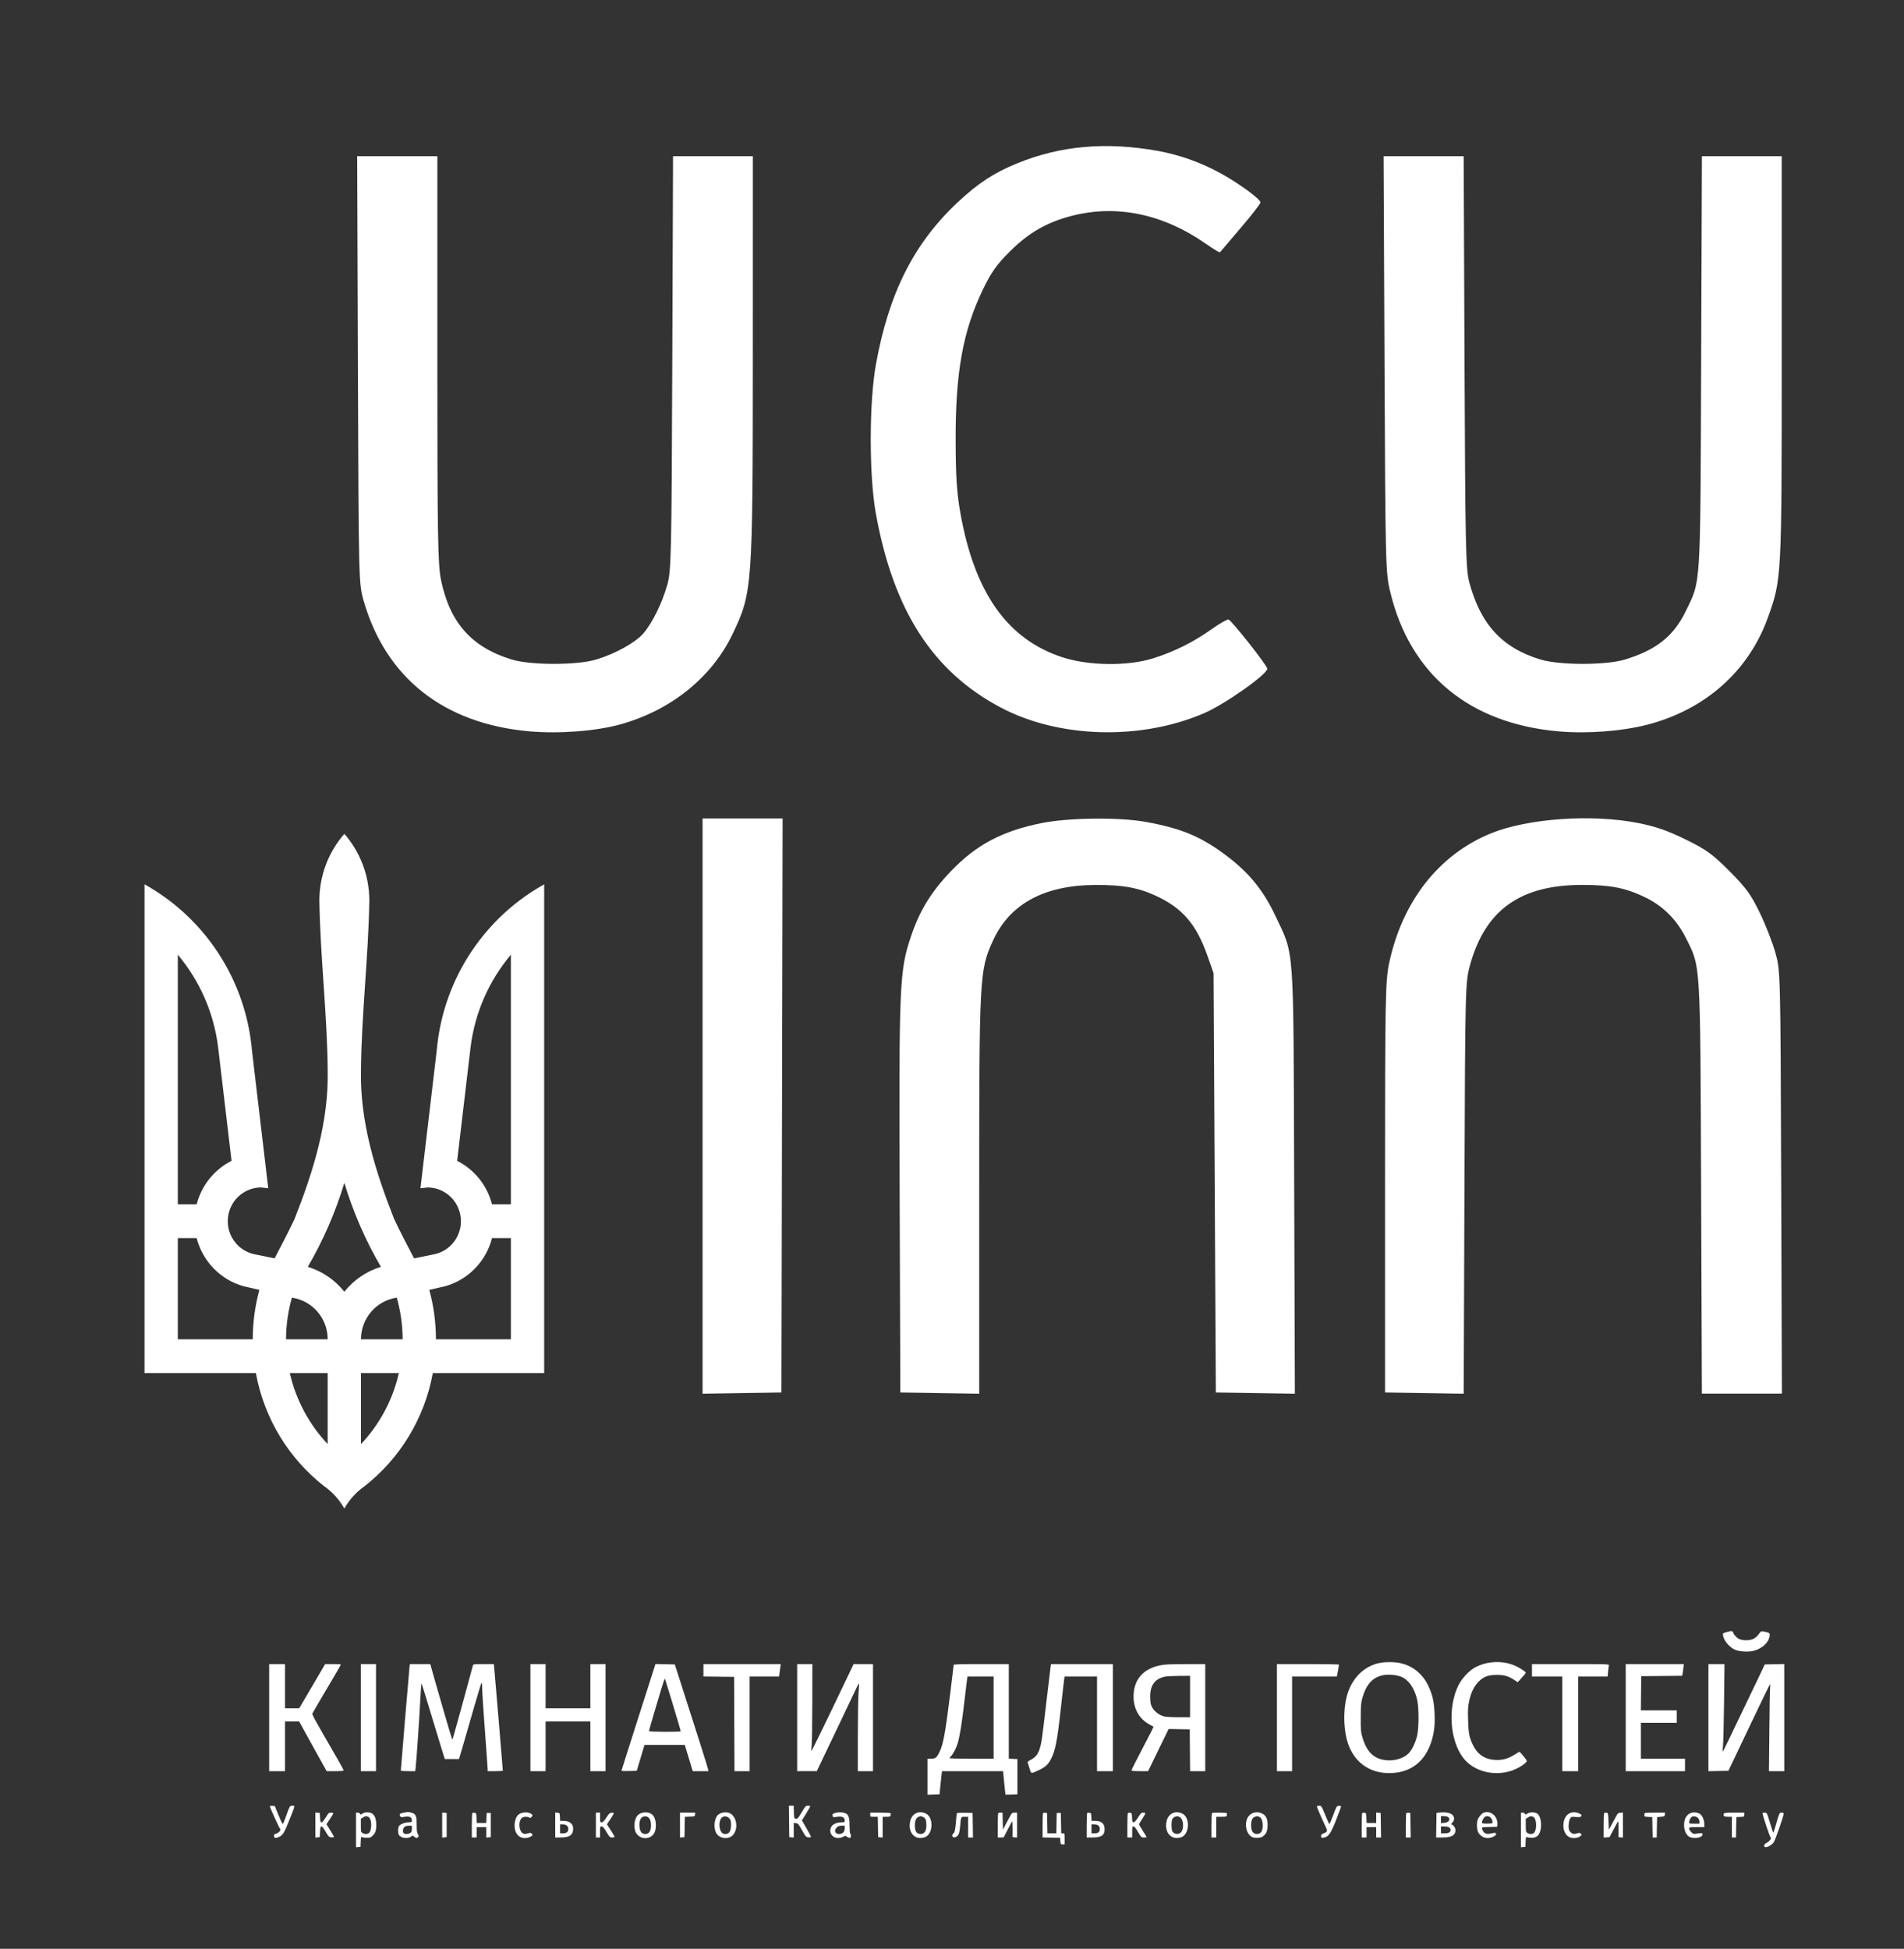 <svg width="596" height="610" viewBox="0 0 596 610" fill="none" xmlns="http://www.w3.org/2000/svg">
<rect x="0" y="0" width="596" height="610" fill="#333333" stroke="none"/>
<path fill-rule="evenodd" clip-rule="evenodd" d="M542.21 510.633C542.398 510.706 542.552 510.893 542.552 511.049C542.552 511.461 543.587 512.632 544.25 512.969C545.158 513.43 546.689 513.563 547.957 513.291C549.112 513.043 549.966 512.386 550.967 510.977C551.273 510.545 551.357 510.535 552.569 510.787C553.957 511.077 554.1 511.242 553.898 512.321C553.549 514.181 551.603 515.967 549.154 516.673C547.396 517.179 544.587 517.031 543.033 516.35C541.14 515.52 539.315 513.146 539.315 511.513C539.315 511.196 539.692 511.037 541.365 510.652C541.602 510.597 541.813 510.541 541.833 510.527C541.853 510.513 542.023 510.561 542.21 510.633ZM438.227 520.558C442.161 521.383 445.317 523.919 447.098 527.687C448.43 530.506 448.917 532.686 449.061 536.481C449.199 540.142 448.94 542.373 448.055 545.138C446.079 551.306 441.815 554.692 435.649 554.988C428.491 555.331 423.179 551.242 421.482 544.083C420.549 540.146 420.564 534.985 421.521 531.175C422.914 525.625 426.721 521.643 431.662 520.569C433.496 520.17 436.357 520.165 438.227 520.558ZM471.636 520.554C472.447 520.726 473.661 521.118 474.333 521.424C475.81 522.096 477.608 523.287 477.595 523.585C477.591 523.704 477.025 524.42 476.34 525.175L475.093 526.549L473.918 525.796C472.071 524.611 470.877 524.273 468.543 524.272C465.86 524.271 464.428 524.799 462.861 526.369C461.418 527.816 460.417 529.874 459.872 532.518C459.502 534.309 459.455 535.165 459.548 538.398C459.665 542.488 459.912 543.79 461.001 546.09C462.431 549.108 464.716 550.681 467.964 550.884C470.219 551.025 472.12 550.511 474.115 549.218C474.856 548.738 475.538 548.346 475.632 548.346C475.725 548.346 476.313 548.985 476.938 549.767C478.056 551.166 478.068 551.196 477.678 551.638C476.912 552.507 474.709 553.762 472.983 554.314C467.431 556.088 461.189 554.383 458.005 550.223C453.827 544.764 453.134 534.441 456.487 527.605C457.624 525.284 459.996 522.789 462.042 521.758C464.896 520.321 468.441 519.876 471.636 520.554ZM89.22 527.802V534.722H91.437H93.654L96.104 530.559C97.451 528.27 99.279 525.156 100.166 523.639L101.779 520.882H104.238C105.591 520.882 106.698 520.949 106.698 521.032C106.698 521.114 105.887 522.549 104.895 524.221C101.621 529.746 98.133 535.688 97.876 536.179C97.608 536.691 97.437 536.373 105.548 550.426C106.655 552.344 107.561 554.023 107.561 554.157C107.561 554.325 106.733 554.401 104.908 554.401H102.254L99.578 549.589C98.106 546.943 96.168 543.441 95.272 541.807L93.644 538.836L91.432 538.833L89.22 538.831V546.616V554.401H86.739H84.258V537.641V520.882H86.739H89.22V527.802ZM117.702 537.641V554.401H115.328H112.955V537.641V520.882H115.328H117.702V537.641ZM136.256 526.451C138.359 533.894 141.419 544.291 141.542 544.415C141.597 544.47 141.688 544.379 141.745 544.214C141.932 543.663 145.479 530.789 146.713 526.18C147.382 523.683 147.979 521.469 148.042 521.261C148.142 520.922 148.494 520.882 151.361 520.882H154.567L154.695 522.017C154.813 523.064 157.403 553.884 157.403 554.242C157.403 554.329 156.335 554.401 155.03 554.401H152.656L152.654 553.806C152.653 553.479 152.461 550.73 152.228 547.697C151.479 537.977 150.93 529.729 150.93 528.204C150.93 527.388 150.851 526.721 150.754 526.721C150.658 526.721 149.587 530.2 148.375 534.452C147.163 538.704 145.61 544.08 144.924 546.399L143.678 550.616H141.456H139.234L138.058 546.832C137.411 544.751 135.818 539.509 134.518 535.185C133.217 530.86 132.076 527.183 131.98 527.013C131.885 526.842 131.695 529.115 131.558 532.064C131.318 537.211 130.335 551.574 130.092 553.482L129.974 554.401H127.722C126.483 554.401 125.468 554.328 125.466 554.238C125.459 553.887 128.075 522.662 128.184 521.801L128.301 520.882H131.492H134.683L136.256 526.451ZM170.781 527.802V534.722H177.794H184.806V527.802V520.882H187.18H189.553V537.641V554.401H187.18H184.806V546.616V538.831H177.794H170.781V546.616V554.401H168.408H166.034V537.641V520.882H168.408H170.781V527.802ZM213.314 527.478C218.064 542.231 221.486 553.038 221.617 553.698L221.757 554.401H219.298H216.839L216.237 552.4C215.906 551.3 215.345 549.451 214.991 548.292L214.348 546.183L208.046 546.184L201.744 546.185L200.531 550.239L199.317 554.293L196.89 554.354C194.985 554.402 194.486 554.356 194.569 554.138C194.626 553.985 195.326 551.768 196.123 549.211C196.921 546.654 198.626 541.301 199.912 537.317C201.197 533.333 202.906 528.002 203.709 525.472L205.168 520.871L208.197 520.931L211.226 520.99L213.314 527.478ZM244.279 521.693C244.214 522.139 244.099 523.015 244.024 523.639L243.886 524.775H239.268H234.649V539.588V554.401H232.277H229.905L229.849 539.642L229.794 524.883L224.993 524.825L220.192 524.766V522.824V520.882H232.294H244.396L244.279 521.693ZM254.27 532.614C254.263 539.066 254.177 545.172 254.079 546.183C253.981 547.194 253.938 548.061 253.983 548.11C254.075 548.209 259.502 537.059 265.681 524.072L267.199 520.882H270.235H273.272V537.641V554.401H270.898H268.525V543.511C268.525 537.522 268.625 531.379 268.748 529.86C268.872 528.341 268.927 527.052 268.872 526.997C268.817 526.942 268.532 527.416 268.239 528.052C267.719 529.18 265.443 533.959 260.325 544.669C258.932 547.583 257.319 550.963 256.74 552.179L255.686 554.39L252.612 554.395L249.537 554.401V537.641V520.882H251.91H254.284L254.27 532.614ZM315.778 535.685V550.488L317.127 550.552L318.475 550.616V556.131V561.645L316.613 561.707L314.751 561.769L314.627 560.842C314.56 560.332 314.39 558.674 314.249 557.158L313.994 554.401H304.434H294.875L294.757 555.32C294.693 555.825 294.517 557.455 294.367 558.942L294.093 561.645L292.205 561.707L290.317 561.77V556.139V550.508H291.467C292.797 550.508 293.192 550.196 294.062 548.454C295.271 546.032 295.916 542.483 297.542 529.316C298.077 524.975 298.516 521.301 298.516 521.152C298.517 520.941 300.387 520.882 307.147 520.882H315.778V535.685ZM348.359 537.641V554.401H345.878H343.397V539.588V524.775H338.33H333.264L333.161 525.261C333.105 525.529 332.658 529.397 332.168 533.857C330.937 545.067 330.376 547.961 328.885 550.786C328.061 552.347 327.121 553.184 325.175 554.09C322.655 555.263 322.798 555.289 322.27 553.55C322.018 552.717 321.757 551.893 321.69 551.717C321.605 551.497 321.894 551.233 322.63 550.859C324.115 550.105 324.963 549.051 325.477 547.318C326.047 545.399 326.134 544.786 327.53 532.884C328.185 527.294 328.782 522.307 328.855 521.801L328.989 520.882H338.674H348.359V537.641ZM377.272 537.641V554.401H374.902H372.532L372.475 547.859L372.418 541.318L369.116 541.258L365.814 541.198L362.599 547.799L359.384 554.401H356.785C354.901 554.401 354.185 554.329 354.185 554.14C354.185 553.997 355.437 551.491 356.966 548.572C360.27 542.266 361.141 540.535 361.05 540.464C361.012 540.435 360.48 540.141 359.866 539.812C356.644 538.083 354.832 534.927 354.832 531.046C354.832 525.859 357.722 522.424 363.028 521.301C364.54 520.982 365.966 520.91 371.069 520.897L377.272 520.882V537.641ZM419.132 521.059C419.132 521.263 418.739 523.569 418.582 524.288L418.476 524.775H411.468H404.459V539.588V554.401H402.086H399.712V537.641V520.882H409.422C414.762 520.882 419.132 520.961 419.132 521.059ZM503.631 521.261C503.569 521.469 503.453 522.345 503.372 523.207L503.226 524.775H498.615H494.004V539.588V554.401H491.522H489.041V539.588V524.775H484.294H479.547V522.828V520.882H491.645C503.065 520.882 503.736 520.903 503.631 521.261ZM526.923 522.234C526.841 522.977 526.721 523.803 526.657 524.069L526.54 524.552L520.143 524.609L513.747 524.666L513.689 530.019L513.631 535.371H519.245H524.859V537.317V539.263H519.249H513.639V544.886V550.508H520.543H527.448V552.454V554.401H518.17H508.892V537.641V520.882H517.982H527.072L526.923 522.234ZM539.672 532.722C539.597 539.233 539.449 545.388 539.342 546.399C539.235 547.41 539.181 548.274 539.222 548.318C539.262 548.362 540.088 546.756 541.057 544.75C544.042 538.566 548.116 530.07 550.324 525.423L552.43 520.99L555.474 520.93L558.519 520.87V537.636V554.401H556.125H553.731L553.849 541.696C553.914 534.709 554.03 528.554 554.107 528.018C554.198 527.391 554.173 527.122 554.039 527.261C553.838 527.471 550.715 533.906 546.694 542.399C545.624 544.659 543.912 548.259 542.891 550.4L541.033 554.293L537.909 554.352L534.784 554.412V537.647V520.882H537.296H539.808L539.672 532.722ZM432.719 524.405C429.555 525.126 427.588 527.373 426.431 531.586C426.017 533.093 425.954 533.875 425.944 537.641C425.934 541.503 425.985 542.147 426.419 543.653C427.736 548.231 429.867 550.412 433.533 550.933C436.502 551.354 439.726 550.33 441.234 548.485C442.265 547.224 443.199 545.116 443.644 543.048C444.161 540.643 444.162 534.646 443.645 532.235C442.837 528.46 440.927 525.725 438.451 524.796C436.898 524.214 434.33 524.039 432.719 524.405ZM364.786 524.791C361.397 525.459 359.877 527.64 360.049 531.586C360.126 533.354 360.214 533.722 360.781 534.645C361.562 535.917 363.073 536.981 364.549 537.298C365.15 537.428 367.191 537.533 369.084 537.533H372.525V531.046V524.558L369.127 524.582C367.258 524.595 365.305 524.689 364.786 524.791ZM302.732 525.477C302.666 525.864 302.319 528.759 301.96 531.911C301.141 539.102 300.402 543.717 299.732 545.833C299.232 547.411 298.191 549.323 297.534 549.869C297.362 550.012 297.222 550.214 297.222 550.318C297.222 550.423 300.31 550.508 304.127 550.508H311.031V537.641V524.775H306.941H302.852L302.732 525.477ZM206.943 528.829C205.367 534.008 203.146 541.635 203.146 541.868C203.146 542.113 213.069 542.158 213.077 541.912C213.088 541.575 208.211 525.428 208.098 525.426C208.033 525.424 207.513 526.956 206.943 528.829ZM87.16 568.132C87.787 569.679 88.385 570.93 88.49 570.912C88.595 570.895 88.903 570.262 89.174 569.507C90.743 565.13 90.698 565.213 91.519 565.213C92.418 565.213 92.479 564.9 90.687 569.43C88.984 573.736 88.555 574.448 87.349 574.983C86.224 575.482 85.768 575.384 85.768 574.644C85.768 574.231 85.911 574.082 86.413 573.972C86.767 573.894 87.254 573.579 87.495 573.272C87.872 572.791 87.891 572.668 87.632 572.37C87.306 571.995 84.473 565.743 84.473 565.398C84.473 565.282 84.821 565.217 85.247 565.254L86.02 565.321L87.16 568.132ZM248.504 567.213C248.566 569.202 248.569 569.214 249.142 569.281C249.662 569.341 249.838 569.146 250.948 567.28C252.116 565.32 252.217 565.213 252.908 565.213C253.309 565.213 253.637 565.291 253.637 565.385C253.637 565.48 253.049 566.515 252.33 567.684L251.023 569.811L252.438 572.26C253.216 573.607 253.852 574.816 253.852 574.948C253.852 575.091 253.536 575.16 253.065 575.119C252.312 575.055 252.225 574.959 251.058 572.89C249.947 570.922 249.776 570.721 249.148 570.66L248.458 570.592V572.89V575.188L247.757 575.12L247.056 575.052L246.998 570.133L246.939 565.213H247.691H248.442L248.504 567.213ZM414.793 568.035C415.432 569.582 416.025 570.89 416.109 570.943C416.194 570.995 416.74 569.752 417.323 568.18C418.364 565.37 418.394 565.32 419.081 565.254C419.548 565.208 419.779 565.279 419.778 565.47C419.777 565.626 419.112 567.45 418.301 569.522C416.68 573.659 415.95 574.789 414.67 575.144C413.744 575.4 413.522 575.304 413.522 574.651C413.522 574.296 413.718 574.095 414.256 573.9C415.375 573.495 415.58 573.14 415.182 572.297C413.789 569.339 412.227 565.75 412.227 565.507C412.227 565.319 412.479 565.215 412.928 565.218C413.623 565.223 413.641 565.249 414.793 568.035ZM116.537 567.705C117.341 568.214 117.79 569.492 117.789 571.268C117.788 573.03 117.504 573.805 116.519 574.727C116.076 575.142 115.711 575.266 114.935 575.267C114.38 575.268 113.712 575.191 113.45 575.095C112.99 574.927 112.972 574.975 112.911 576.501L112.847 578.08L112.146 578.148L111.445 578.215V572.795V567.376H111.973C112.264 567.376 112.594 567.541 112.708 567.744C112.877 568.047 112.971 568.064 113.244 567.837C114.063 567.156 115.573 567.095 116.537 567.705ZM128.75 567.384C130.16 567.777 130.432 568.377 130.432 571.102C130.432 572.952 130.513 573.61 130.802 574.1C131.15 574.691 131.151 574.749 130.806 575.095C130.46 575.441 130.399 575.434 129.772 574.969C129.14 574.501 129.083 574.494 128.698 574.843C127.752 575.701 125.399 575.376 124.829 574.307C124.538 573.762 124.544 572.221 124.84 571.668C125.173 571.043 126.701 570.413 127.897 570.408C128.881 570.403 128.922 570.378 128.922 569.781C128.922 568.704 128.084 568.373 126.29 568.741C125.604 568.882 125.458 568.84 125.245 568.441C124.926 567.844 125.152 567.63 126.348 567.395C127.678 567.133 127.846 567.133 128.75 567.384ZM166.196 567.729C166.757 568.082 166.777 568.204 166.369 568.744C166.13 569.06 165.982 569.093 165.635 568.906C164.909 568.517 163.723 568.625 163.262 569.12C162.165 570.3 162.477 573.313 163.757 573.897C164.178 574.089 164.513 574.086 165.186 573.884C165.864 573.68 166.136 573.679 166.374 573.876C166.894 574.309 166.72 574.666 165.814 575.029C163.188 576.082 161.065 574.454 161.076 571.396C161.081 570.024 161.572 568.593 162.222 568.054C163.25 567.201 165.113 567.049 166.196 567.729ZM203.852 567.769C204.778 568.317 205.305 569.634 205.301 571.39C205.296 573.19 204.735 574.361 203.582 574.976C201.989 575.825 199.983 575.268 199.104 573.732C198.209 572.167 198.522 569.195 199.695 568.132C200.755 567.17 202.573 567.012 203.852 567.769ZM228.823 567.785C230.624 569.078 231.039 572.176 229.668 574.105C228.339 575.976 225.113 575.685 224.107 573.603C223.286 571.903 223.645 569.008 224.795 568.054C225.886 567.149 227.763 567.024 228.823 567.785ZM264.758 567.635C265.634 568.035 265.935 569.041 265.935 571.558C265.935 572.844 266.029 573.896 266.151 573.971C266.429 574.143 266.432 575.095 266.156 575.266C265.937 575.401 265.056 575.019 264.845 574.697C264.779 574.597 264.342 574.715 263.874 574.96C262.002 575.938 259.894 574.906 259.894 573.011C259.894 571.413 261.288 570.407 263.508 570.404C264.322 570.403 264.425 570.347 264.425 569.904C264.425 568.747 263.516 568.378 261.583 568.75C260.893 568.883 260.771 568.843 260.644 568.442C260.452 567.836 260.697 567.623 261.851 567.388C262.888 567.177 263.953 567.268 264.758 567.635ZM289.994 567.775C292.078 568.957 292.121 573.298 290.064 574.8C289.746 575.031 289.018 575.261 288.445 575.311C285.838 575.536 284.222 573.133 284.91 570.054C285.46 567.589 287.809 566.537 289.994 567.775ZM370.26 567.775C372.344 568.957 372.388 573.298 370.33 574.8C370.012 575.031 369.284 575.261 368.712 575.311C366.105 575.536 364.488 573.133 365.176 570.054C365.726 567.589 368.075 566.537 370.26 567.775ZM395.282 567.778C396.358 568.4 396.8 569.416 396.8 571.268C396.8 573.072 396.413 574.003 395.327 574.813C394.479 575.447 392.444 575.452 391.583 574.823C390.267 573.862 389.678 571.675 390.218 569.754C390.84 567.543 393.248 566.603 395.282 567.778ZM454.131 567.723C455.296 568.327 455.517 569.664 454.594 570.522C454.28 570.813 454.139 571.052 454.28 571.052C454.818 571.052 455.597 572.105 455.597 572.832C455.597 574.48 454.4 575.161 451.499 575.161H449.545L449.604 571.322L449.663 567.484L450.634 567.346C451.875 567.17 453.377 567.332 454.131 567.723ZM466.37 567.371C467.84 567.794 468.911 569.525 468.723 571.177L468.651 571.809L466.211 571.87C463.805 571.93 463.773 571.938 463.914 572.41C464.353 573.887 465.184 574.303 466.843 573.877C467.413 573.731 467.98 573.673 468.103 573.75C468.595 574.055 468.276 574.559 467.324 574.981C465.625 575.734 463.976 575.307 462.875 573.829C462.357 573.134 462.155 571.035 462.486 569.807C462.763 568.781 463.937 567.46 464.704 567.313C465.547 567.151 465.613 567.153 466.37 567.371ZM481.111 567.625C481.85 568.013 482.381 569.474 482.388 571.137C482.398 573.814 481.413 575.265 479.585 575.267C479.03 575.268 478.362 575.191 478.1 575.095C477.64 574.927 477.622 574.975 477.561 576.501L477.497 578.08L476.796 578.148L476.095 578.215V572.795V567.376H476.623C476.914 567.376 477.245 567.541 477.358 567.744C477.527 568.047 477.621 568.064 477.894 567.837C478.663 567.197 480.114 567.101 481.111 567.625ZM494.482 567.724C495.14 568.065 495.21 568.243 494.835 568.619C494.672 568.782 494.124 568.824 493.24 568.741C491.948 568.62 491.878 568.639 491.504 569.211C491.043 569.917 490.85 571.996 491.17 572.825C491.294 573.145 491.652 573.577 491.966 573.783C492.463 574.109 492.663 574.123 493.523 573.893C494.375 573.665 494.556 573.676 494.85 573.976C495.16 574.293 495.146 574.36 494.69 574.735C494.061 575.252 492.945 575.469 491.915 575.276C490.076 574.93 488.982 572.663 489.484 570.24C490.016 567.67 492.228 566.556 494.482 567.724ZM532.011 567.72C532.778 568.113 533.489 569.644 533.489 570.904V571.917H531.116C528.857 571.917 528.742 571.938 528.742 572.366C528.742 572.613 529.039 573.112 529.4 573.474C529.996 574.072 530.143 574.119 530.964 573.98C532.676 573.69 532.95 573.719 532.95 574.187C532.95 575.312 529.86 575.747 528.572 574.804C527.324 573.89 526.788 571.433 527.419 569.519C528.069 567.544 530.107 566.746 532.011 567.72ZM100.18 568.943C100.266 570.896 100.708 570.925 101.851 569.051C102.305 568.308 102.78 567.628 102.907 567.541C103.257 567.299 104.324 567.345 104.324 567.602C104.324 567.726 103.843 568.542 103.256 569.414L102.188 571.001L103.364 572.878C104.011 573.91 104.54 574.852 104.54 574.971C104.54 575.09 104.18 575.156 103.739 575.119C102.99 575.057 102.875 574.944 101.959 573.381C100.639 571.129 100.264 571.128 100.18 573.376L100.117 575.052L99.415 575.12L98.714 575.188V571.268V567.348L99.415 567.416L100.117 567.484L100.18 568.943ZM139.818 571.268V575.052L139.117 575.12L138.416 575.188V571.268V567.348L139.117 567.416L139.818 567.484V571.268ZM149.16 569.051L149.223 570.619H150.715H152.206L152.269 569.051L152.333 567.484H152.98H153.627V571.268V575.052L152.926 575.12L152.225 575.188V573.552V571.917H150.715H149.204V573.539V575.161H148.449H147.694V571.412C147.694 569.351 147.763 567.595 147.848 567.51C147.932 567.425 148.248 567.384 148.549 567.42C149.072 567.481 149.099 567.554 149.16 569.051ZM175.269 568.727L175.334 569.971H176.413C178.29 569.971 179.412 570.882 179.412 572.408C179.412 574.367 178.298 575.161 175.549 575.161H173.802V571.254V567.348L174.503 567.416C175.196 567.483 175.205 567.498 175.269 568.727ZM187.827 568.889C187.827 570.338 187.849 570.403 188.339 570.403C188.734 570.403 189.067 570.069 189.795 568.943C190.605 567.692 190.84 567.474 191.441 567.416C191.851 567.376 192.142 567.448 192.142 567.588C192.142 567.72 191.656 568.549 191.063 569.431L189.983 571.034L191.17 572.86C191.824 573.865 192.358 574.793 192.358 574.923C192.358 575.054 192.024 575.161 191.615 575.161C190.916 575.161 190.81 575.058 189.837 573.431C189.032 572.084 188.694 571.701 188.315 571.701C187.849 571.701 187.827 571.778 187.827 573.431V575.161H187.18H186.532V571.268V567.376H187.18H187.827V568.889ZM217.563 567.97C217.497 568.551 217.458 568.566 215.936 568.628L214.378 568.692L214.318 571.872L214.259 575.052L213.557 575.12L212.856 575.188V571.282V567.376H215.244H217.632L217.563 567.97ZM278.775 567.594C278.849 567.714 278.848 568.006 278.773 568.243C278.659 568.603 278.446 568.673 277.465 568.673H276.292V571.93V575.188L275.591 575.12L274.89 575.052L274.83 571.863L274.771 568.673H273.589C272.421 568.673 272.408 568.666 272.408 568.024V567.376H275.524C277.387 567.376 278.695 567.463 278.775 567.594ZM304.509 571.322L304.568 575.161H303.808H303.048V571.917V568.673H301.986C300.764 568.673 300.805 568.589 300.558 571.592C300.479 572.544 300.284 573.638 300.124 574.025C299.813 574.776 298.975 575.3 298.422 575.088C297.983 574.919 297.988 574.155 298.43 573.907C298.837 573.679 299.063 572.569 299.274 569.754C299.359 568.624 299.474 567.624 299.529 567.531C299.584 567.438 300.714 567.389 302.04 567.423L304.45 567.484L304.509 571.322ZM313.883 570.025L313.944 572.674L315.205 570.295C315.899 568.987 316.566 567.795 316.688 567.646C316.81 567.497 317.238 567.376 317.638 567.376H318.367V571.282V575.188L317.666 575.12L316.965 575.052L316.97 572.529C316.973 571.141 316.924 570.038 316.862 570.079C316.8 570.119 316.166 571.277 315.454 572.653L314.16 575.153L313.243 575.157L312.326 575.161V571.412C312.326 569.351 312.391 567.599 312.47 567.52C312.549 567.44 312.886 567.376 313.218 567.376H313.823L313.883 570.025ZM327.813 570.673L327.873 573.863H329.264H330.655L330.714 570.673L330.774 567.484H331.421H332.069L332.128 570.673L332.188 573.863H332.722C333.245 573.863 333.255 573.897 333.255 575.593V577.323H332.62C332.015 577.323 331.981 577.274 331.919 576.296L331.853 575.269L329.102 575.208L326.351 575.148V571.406C326.351 569.348 326.42 567.595 326.505 567.51C326.589 567.425 326.905 567.384 327.206 567.42L327.753 567.484L327.813 570.673ZM341.627 568.727L341.692 569.971H342.781C344.84 569.971 345.77 570.799 345.77 572.636C345.77 574.463 344.73 575.161 342.005 575.161H340.16V571.412C340.16 569.351 340.229 567.595 340.314 567.51C340.398 567.425 340.714 567.384 341.015 567.42C341.522 567.479 341.568 567.577 341.627 568.727ZM354.357 568.943C354.413 570.227 354.471 570.403 354.844 570.403C355.131 570.403 355.576 569.919 356.235 568.889C357.081 567.566 357.285 567.376 357.852 567.376C358.23 567.376 358.5 567.489 358.5 567.648C358.5 567.798 358.064 568.574 357.529 569.371C356.995 570.169 356.559 570.919 356.559 571.038C356.559 571.156 357.093 572.083 357.745 573.097C358.398 574.111 358.932 574.99 358.932 575.05C358.932 575.111 358.553 575.161 358.089 575.161C357.264 575.161 357.226 575.125 356.235 573.431C355.532 572.228 355.098 571.701 354.812 571.701C354.442 571.701 354.401 571.874 354.401 573.431V575.161H353.646H352.89V571.412C352.89 569.351 352.96 567.595 353.044 567.51C353.129 567.425 353.444 567.384 353.746 567.42C354.264 567.48 354.296 567.561 354.357 568.943ZM384.046 567.554C384.107 567.653 384.101 567.945 384.033 568.203C383.922 568.632 383.772 568.673 382.318 568.673H380.725V571.917V575.161H379.97H379.214V571.412C379.214 569.351 379.279 567.599 379.358 567.52C379.567 567.31 383.915 567.342 384.046 567.554ZM427.718 569.051L427.781 570.619H429.282H430.783V568.984V567.348L431.484 567.416L432.186 567.484L432.245 571.322L432.303 575.161H431.543H430.783V573.539V571.917H429.273H427.762V573.539V575.161H427.007H426.252V571.412C426.252 569.351 426.321 567.595 426.406 567.51C426.49 567.425 426.806 567.384 427.107 567.42C427.63 567.481 427.657 567.554 427.718 569.051ZM441.523 571.322L441.582 575.161H440.821H440.061V571.412C440.061 569.351 440.131 567.595 440.215 567.51C440.299 567.425 440.615 567.384 440.916 567.42L441.464 567.484L441.523 571.322ZM503.497 570.079L503.605 572.674L504.174 571.701C504.486 571.165 505.117 569.998 505.576 569.106C506.37 567.563 506.45 567.48 507.219 567.417L508.029 567.349V571.269V575.188L507.327 575.12L506.626 575.052L506.643 572.505C506.653 571.104 506.586 570.033 506.494 570.126C506.403 570.219 505.764 571.365 505.075 572.674L503.821 575.052L502.904 575.119L501.987 575.185V571.425C501.987 569.356 502.056 567.595 502.141 567.51C502.225 567.425 502.541 567.384 502.842 567.42C503.387 567.483 503.39 567.494 503.497 570.079ZM521.151 567.97C521.087 568.523 520.999 568.573 519.896 568.673L518.709 568.781L518.649 571.971L518.59 575.161H517.954H517.318L517.259 571.971L517.199 568.781L515.958 568.716C514.829 568.657 514.717 568.607 514.717 568.158C514.717 567.886 514.782 567.599 514.861 567.52C514.94 567.44 516.403 567.376 518.112 567.376H521.219L521.151 567.97ZM546.004 568.014C546.004 568.638 545.979 568.653 544.763 568.716L543.523 568.781L543.463 571.971L543.403 575.161H542.762H542.12V571.917V568.673H540.927C539.696 568.673 539.338 568.409 539.609 567.7C539.712 567.432 540.281 567.376 542.869 567.376H546.004V568.014ZM553.072 567.646C553.19 567.795 553.663 569.205 554.123 570.781C554.582 572.356 555.007 573.645 555.066 573.646C555.126 573.646 555.351 573.038 555.566 572.295C557.011 567.311 556.983 567.376 557.669 567.376C558.176 567.376 558.303 567.47 558.303 567.845C558.303 568.511 555.783 575.754 555.251 576.617C554.788 577.368 553.457 578.188 552.702 578.188C551.925 578.188 552.136 577.247 553.006 576.831C553.842 576.431 554.623 575.425 554.273 575.196C553.983 575.006 551.593 567.801 551.741 567.561C551.914 567.281 552.826 567.339 553.072 567.646ZM113.656 568.887L112.955 569.316V571.361C112.955 573.229 112.996 573.435 113.435 573.743C113.936 574.095 114.619 574.172 115.211 573.945C115.802 573.718 116.191 572.654 116.191 571.268C116.191 569.757 115.784 568.788 115.067 568.595C114.396 568.415 114.445 568.405 113.656 568.887ZM201.27 568.671C200.471 569.001 200.069 570.078 200.166 571.619C200.272 573.287 200.862 574.079 201.997 574.079C203.339 574.079 203.958 572.84 203.742 570.589C203.591 569.008 202.5 568.162 201.27 568.671ZM226.234 568.731C224.646 569.55 224.983 573.795 226.655 574.043C228.139 574.263 228.823 573.361 228.823 571.183C228.823 570.032 228.735 569.68 228.338 569.234C227.734 568.557 226.939 568.367 226.234 568.731ZM287.579 568.675C286.755 569.008 286.38 569.852 286.38 571.376C286.38 572.958 286.769 573.776 287.623 573.991C289.075 574.357 289.976 573.408 289.985 571.504C289.993 569.813 289.766 569.167 289.03 568.785C288.316 568.415 288.238 568.409 287.579 568.675ZM367.756 568.698C367.446 568.811 367.082 569.149 366.947 569.448C366.618 570.171 366.637 572.537 366.977 573.211C367.504 574.255 369.181 574.343 369.824 573.359C370.697 572.024 370.386 569.35 369.292 568.783C368.582 568.415 368.532 568.412 367.756 568.698ZM392.786 568.697C391.989 568.991 391.621 569.833 391.621 571.364C391.621 573.398 392.496 574.367 393.992 573.991C394.795 573.789 395.219 572.966 395.251 571.545C395.285 570.038 394.908 569.031 394.185 568.701C393.571 568.42 393.539 568.42 392.786 568.697ZM451.066 569.566V570.676L452.036 570.566C453.193 570.435 453.655 570.102 453.655 569.398C453.655 568.8 452.98 568.457 451.807 568.457H451.066V569.566ZM464.8 568.702C464.345 568.967 463.719 570.32 463.91 570.629C464.081 570.906 466.971 570.894 467.143 570.615C467.402 570.194 466.792 568.869 466.242 568.66C465.571 568.404 465.298 568.412 464.8 568.702ZM478.306 568.887L477.605 569.316V571.361C477.605 573.229 477.647 573.435 478.085 573.743C478.586 574.095 479.269 574.172 479.861 573.945C480.431 573.726 480.842 572.667 480.842 571.419C480.842 569.878 480.486 568.907 479.83 568.658C479.13 568.391 479.115 568.393 478.306 568.887ZM529.764 568.602C529.326 568.722 528.742 569.743 528.742 570.392C528.742 570.8 528.873 570.836 530.361 570.836H531.979V570.211C531.979 569.102 530.875 568.3 529.764 568.602ZM175.312 572.457V573.863H176.25C177.332 573.863 177.901 573.391 177.901 572.494C177.901 571.637 177.201 571.052 176.175 571.052H175.312V572.457ZM341.67 572.457V573.863H342.626C343.784 573.863 344.26 573.453 344.26 572.454C344.26 571.549 343.631 571.052 342.485 571.052H341.67V572.457ZM126.548 571.917C126.069 572.397 125.976 573.419 126.376 573.82C126.74 574.185 127.873 574.142 128.442 573.743C128.815 573.481 128.922 573.193 128.922 572.445V571.484H127.951C127.268 571.484 126.852 571.613 126.548 571.917ZM261.934 572.015C260.98 572.971 261.374 574.079 262.669 574.079C263.744 574.079 264.425 573.383 264.425 572.281V571.484H263.444C262.691 571.484 262.341 571.607 261.934 572.015ZM451.066 572.782V573.863H452.237C453.475 573.863 454.086 573.512 454.086 572.8C454.086 572.111 453.375 571.701 452.181 571.701H451.066V572.782Z" fill="white"/>
<path d="M107.789 261.001C102.931 266.586 99.969 273.897 99.969 281.921C100.256 299.537 102.391 317.116 102.577 334.727C102.962 351.141 98.102 366.555 92.192 381.593C90.222 385.75 88.093 389.815 85.96 393.888L79.689 392.607C74.045 391.463 70.375 385.907 71.502 380.193C72.487 375.188 76.835 371.718 81.683 371.69L83.965 371.941L78.874 328.866C77.21 309.689 67.444 292.865 53.054 281.919C50.58 280.035 47.96 278.317 45.233 276.8V429.782H80.096C82.704 444.116 90.491 456.604 101.437 465.18C104.043 466.996 106.222 469.399 107.789 472.193C109.359 469.399 111.537 466.996 114.143 465.18C125.089 456.607 132.877 444.115 135.484 429.782H170.341V276.806C167.62 278.321 164.998 280.04 162.525 281.925C148.139 292.871 138.368 309.694 136.702 328.873L131.612 371.948L133.894 371.697C138.743 371.724 143.088 375.194 144.078 380.2C145.206 385.913 141.536 391.469 135.892 392.613L129.618 393.894C127.487 389.819 125.359 385.756 123.386 381.6C117.477 366.562 112.615 351.148 112.999 334.733C113.185 317.12 115.32 299.542 115.607 281.927C115.61 273.899 112.65 266.587 107.79 261.001H107.789ZM55.659 298.835C62.404 306.858 66.933 316.853 68.284 327.836L72.479 363.361C67.137 366.052 63.089 370.995 61.564 376.973H55.661V298.834L55.659 298.835ZM159.916 298.835V376.975H154.016C152.491 370.999 148.441 366.053 143.1 363.362L147.296 327.837C148.642 316.854 153.174 306.857 159.916 298.834V298.835ZM107.789 370.254C110.592 379.53 114.446 388.342 119.233 396.534C114.679 397.935 110.712 400.664 107.789 404.329C104.869 400.664 100.902 397.935 96.346 396.534C101.135 388.345 104.989 379.533 107.789 370.254ZM55.659 387.539H61.561C63.426 394.83 69.04 400.587 76.184 402.597L81.195 403.751C79.852 408.68 79.117 413.869 79.117 419.223H55.659L55.659 387.539ZM154.017 387.539H159.917V419.22H136.459C136.459 413.869 135.725 408.68 134.381 403.749L139.392 402.595C146.535 400.589 152.156 394.83 154.017 387.539L154.017 387.539ZM91.373 406.186C97.698 407.096 102.574 412.567 102.574 419.222L89.541 419.222C89.541 414.695 90.204 410.333 91.373 406.186L91.373 406.186ZM124.202 406.186C125.373 410.333 126.034 414.696 126.034 419.222H112.999C113.001 412.567 117.877 407.097 124.201 406.186H124.202ZM90.722 429.786H102.574V452.022C96.824 445.93 92.645 438.283 90.722 429.786ZM113.001 429.786H124.852C122.934 438.282 118.755 445.929 113.001 452.022V429.786Z" fill="white"/>
<path fill-rule="evenodd" clip-rule="evenodd" d="M362.253 47.206C369.2 48.443 375.853 50.815 382.25 54.337C387.893 57.444 394.548 62.329 394.548 63.364C394.548 63.793 391.742 67.414 388.314 71.41C384.885 75.406 381.991 78.807 381.882 78.966C381.773 79.125 379.828 77.956 377.56 76.367C364.184 67.002 349.621 63.941 335.573 67.541C327.716 69.555 322.003 72.839 316.065 78.753C311.997 82.806 310.27 85.245 307.688 90.591C301.431 103.539 299.076 116.558 299.139 137.849C299.173 149.423 299.497 154.307 300.661 160.802C305.112 185.635 315.373 200.101 332.529 205.73C340.694 208.409 352.975 208.564 360.886 206.089C367.553 204.003 373.551 201.015 379.362 196.884C381.834 195.127 384.175 193.795 384.564 193.925C385.587 194.267 396.687 208.345 396.691 209.307C396.699 211.085 383.382 220.463 376.877 223.261C356.974 231.822 331.315 231.077 313.144 221.409C291.912 210.113 279.679 191.089 274.174 160.8C272.024 148.975 272.027 126.005 274.18 114.1C278.235 91.678 286.082 76.136 299.852 63.255C306.216 57.303 311.129 54.096 318.46 51.107C331.957 45.605 346.148 44.341 362.253 47.206ZM136.902 112.417C136.902 167.441 137.053 176.661 138.032 181.451C140.776 194.889 147.625 202.615 160.183 206.438C166.151 208.254 180.638 208.256 186.642 206.44C192.586 204.643 198.813 201.2 201.344 198.311C204.138 195.122 207.242 188.83 208.881 183.035C210.109 178.693 210.217 173.933 210.441 113.642L210.681 48.911H223.174H235.666L235.652 111.49C235.635 184.002 235.53 185.445 229.318 198.455C222.832 212.037 210.008 222.357 194.157 226.75C186.54 228.861 175 229.741 165.708 228.919C138.979 226.553 120.799 212.234 113.827 188.055C112.294 182.738 112.273 181.908 112.04 115.793L111.805 48.911H124.353H136.902V112.417ZM458.431 113.283C458.668 170.903 458.823 178.131 459.905 182.191C463.438 195.446 470.217 202.813 482.219 206.44C488.218 208.254 502.711 208.254 508.668 206.44C518.422 203.471 523.877 199.143 527.645 191.381C532.47 181.44 532.243 185.078 532.502 113.642L532.738 48.911H545.231H557.723V111.934C557.723 181.264 557.72 181.326 553.335 193.472C547.317 210.138 533.663 222.212 515.585 226.854C507.563 228.913 496.786 229.716 487.819 228.923C459.934 226.456 441.422 211.122 435.186 185.326C433.721 179.27 433.67 177.213 433.389 114L433.1 48.911H445.633H458.166L458.431 113.283ZM244.794 346.028L244.612 435.862L232.267 436.059L219.921 436.255V346.224V256.193H232.449H244.976L244.794 346.028ZM358.864 257.302C370.187 259.4 376.142 261.936 384.28 268.125C391.079 273.296 395.547 278.839 399.232 286.676C405.245 299.467 404.861 294.069 405.107 369.355L405.325 436.255L392.959 436.059L380.592 435.862L380.234 370.235L379.876 304.607L377.909 299.035C374.492 289.359 370.182 284.318 362.069 280.514C356.444 277.876 351.659 276.99 343.1 277.004C326.865 277.029 316.03 282.919 310.749 294.592C306.615 303.728 306.519 305.542 306.519 373.932V436.255L294.173 436.059L281.828 435.862L281.615 374.538C281.383 308.184 281.561 303.972 285.042 293.455C287.769 285.216 291.367 279.289 297.608 272.756C305.559 264.432 313.678 260.121 326.103 257.627C334.581 255.924 350.575 255.766 358.864 257.302ZM512.881 257.637C518.248 258.703 522.114 260.046 527.657 262.771C534.099 265.938 536.042 267.342 541.348 272.659C546.513 277.835 548.074 279.973 550.822 285.635C552.632 289.364 554.837 294.996 555.723 298.152C557.331 303.885 557.333 303.949 557.556 370.055L557.779 436.221H545.255H532.731L532.487 371.49C532.219 300.065 532.394 302.879 527.631 293.424C524.761 287.725 520.372 283.418 514.709 280.742C508.645 277.876 504.053 276.993 495.216 276.993C475.959 276.993 465 284.781 460.22 301.864C458.666 307.419 458.648 308.127 458.411 371.865L458.172 436.255L445.863 436.058L433.552 435.862V371.669C433.552 312.233 433.649 307.024 434.858 301.379C439.003 282.033 450.457 267.468 466.737 260.838C478.237 256.155 498.382 254.757 512.881 257.637Z" fill="white"/>
</svg>
